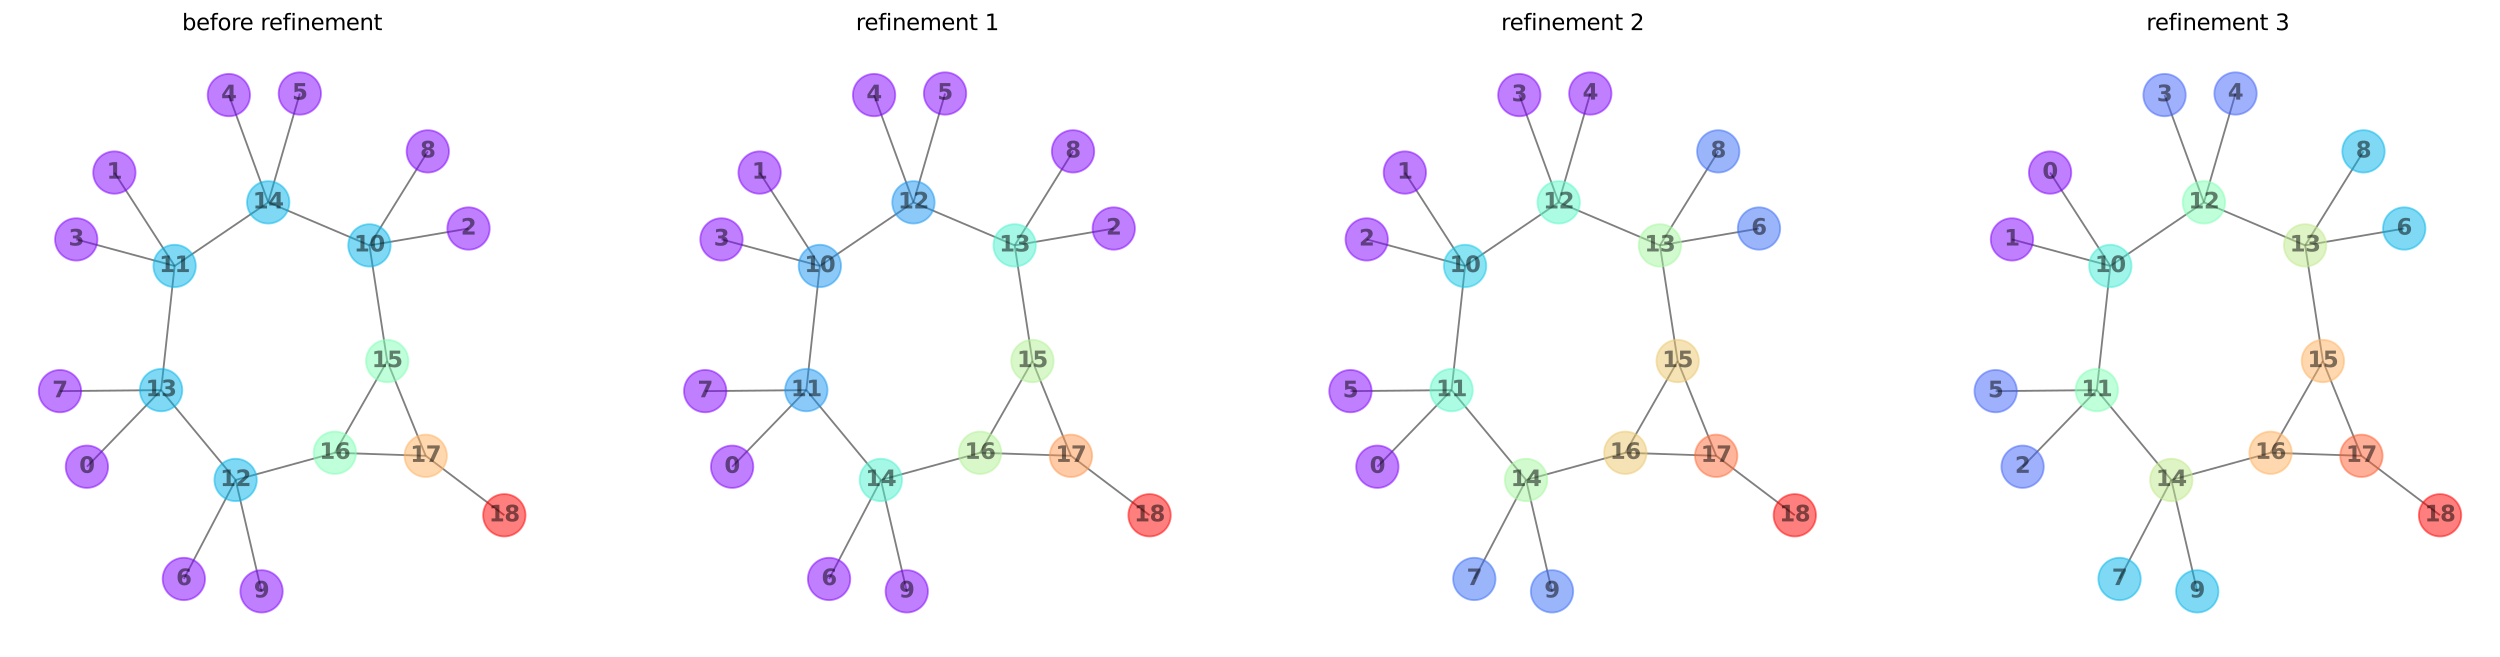 <?xml version="1.0" encoding="utf-8" standalone="no"?>
<!DOCTYPE svg PUBLIC "-//W3C//DTD SVG 1.1//EN"
  "http://www.w3.org/Graphics/SVG/1.1/DTD/svg11.dtd">
<svg xmlns:xlink="http://www.w3.org/1999/xlink" width="1353.6pt" height="355.678pt" viewBox="0 0 1353.6 355.678" xmlns="http://www.w3.org/2000/svg" version="1.1">
 <defs>
  <style type="text/css">*{stroke-linejoin: round; stroke-linecap: butt}</style>
 </defs>
 <g id="figure_1">
  <g id="patch_1">
   <path d="M 0 355.678 
L 1353.6 355.678 
L 1353.6 0 
L 0 0 
L 0 355.678 
z
" style="fill: none"/>
  </g>
  <g id="axes_1">
   <g id="LineCollection_1">
    <path d="M 94.552 143.997 
L 145.222 109.556 
" clip-path="url(#p26f44a5ed2)" style="fill: none; stroke: #000000; stroke-opacity: 0.5"/>
    <path d="M 94.552 143.997 
L 87.228 211.213 
" clip-path="url(#p26f44a5ed2)" style="fill: none; stroke: #000000; stroke-opacity: 0.5"/>
    <path d="M 94.552 143.997 
L 61.932 93.428 
" clip-path="url(#p26f44a5ed2)" style="fill: none; stroke: #000000; stroke-opacity: 0.5"/>
    <path d="M 94.552 143.997 
L 41.283 129.623 
" clip-path="url(#p26f44a5ed2)" style="fill: none; stroke: #000000; stroke-opacity: 0.5"/>
    <path d="M 87.228 211.213 
L 127.573 259.862 
" clip-path="url(#p26f44a5ed2)" style="fill: none; stroke: #000000; stroke-opacity: 0.5"/>
    <path d="M 87.228 211.213 
L 32.463 211.768 
" clip-path="url(#p26f44a5ed2)" style="fill: none; stroke: #000000; stroke-opacity: 0.5"/>
    <path d="M 87.228 211.213 
L 47.05 252.711 
" clip-path="url(#p26f44a5ed2)" style="fill: none; stroke: #000000; stroke-opacity: 0.5"/>
    <path d="M 127.573 259.862 
L 181.305 245.145 
" clip-path="url(#p26f44a5ed2)" style="fill: none; stroke: #000000; stroke-opacity: 0.5"/>
    <path d="M 127.573 259.862 
L 99.545 313.468 
" clip-path="url(#p26f44a5ed2)" style="fill: none; stroke: #000000; stroke-opacity: 0.5"/>
    <path d="M 127.573 259.862 
L 141.608 320.175 
" clip-path="url(#p26f44a5ed2)" style="fill: none; stroke: #000000; stroke-opacity: 0.5"/>
    <path d="M 181.305 245.145 
L 230.504 246.796 
" clip-path="url(#p26f44a5ed2)" style="fill: none; stroke: #000000; stroke-opacity: 0.5"/>
    <path d="M 181.305 245.145 
L 209.643 195.472 
" clip-path="url(#p26f44a5ed2)" style="fill: none; stroke: #000000; stroke-opacity: 0.5"/>
    <path d="M 209.643 195.472 
L 230.504 246.796 
" clip-path="url(#p26f44a5ed2)" style="fill: none; stroke: #000000; stroke-opacity: 0.5"/>
    <path d="M 209.643 195.472 
L 200.029 132.856 
" clip-path="url(#p26f44a5ed2)" style="fill: none; stroke: #000000; stroke-opacity: 0.5"/>
    <path d="M 230.504 246.796 
L 273.067 278.98 
" clip-path="url(#p26f44a5ed2)" style="fill: none; stroke: #000000; stroke-opacity: 0.5"/>
    <path d="M 200.029 132.856 
L 145.222 109.556 
" clip-path="url(#p26f44a5ed2)" style="fill: none; stroke: #000000; stroke-opacity: 0.5"/>
    <path d="M 200.029 132.856 
L 253.681 123.724 
" clip-path="url(#p26f44a5ed2)" style="fill: none; stroke: #000000; stroke-opacity: 0.5"/>
    <path d="M 200.029 132.856 
L 231.625 81.949 
" clip-path="url(#p26f44a5ed2)" style="fill: none; stroke: #000000; stroke-opacity: 0.5"/>
    <path d="M 145.222 109.556 
L 162.34 50.621 
" clip-path="url(#p26f44a5ed2)" style="fill: none; stroke: #000000; stroke-opacity: 0.5"/>
    <path d="M 145.222 109.556 
L 123.909 51.476 
" clip-path="url(#p26f44a5ed2)" style="fill: none; stroke: #000000; stroke-opacity: 0.5"/>
   </g>
   <g id="PathCollection_1">
    <defs>
     <path id="C0_0_d37fa01102" d="M 0 11.471 
C 3.042 11.471 5.96 10.262 8.111 8.111 
C 10.262 5.96 11.471 3.042 11.471 -0 
C 11.471 -3.042 10.262 -5.96 8.111 -8.111 
C 5.96 -10.262 3.042 -11.471 0 -11.471 
C -3.042 -11.471 -5.96 -10.262 -8.111 -8.111 
C -10.262 -5.96 -11.471 -3.042 -11.471 0 
C -11.471 3.042 -10.262 5.96 -8.111 8.111 
C -5.96 10.262 -3.042 11.471 0 11.471 
z
"/>
    </defs>
    <g clip-path="url(#p26f44a5ed2)">
     <use xlink:href="#C0_0_d37fa01102" x="94.552" y="143.997" style="fill: #00b5eb; fill-opacity: 0.5; stroke: #00b5eb; stroke-opacity: 0.5"/>
    </g>
    <g clip-path="url(#p26f44a5ed2)">
     <use xlink:href="#C0_0_d37fa01102" x="87.228" y="211.213" style="fill: #00b5eb; fill-opacity: 0.5; stroke: #00b5eb; stroke-opacity: 0.5"/>
    </g>
    <g clip-path="url(#p26f44a5ed2)">
     <use xlink:href="#C0_0_d37fa01102" x="127.573" y="259.862" style="fill: #00b5eb; fill-opacity: 0.5; stroke: #00b5eb; stroke-opacity: 0.5"/>
    </g>
    <g clip-path="url(#p26f44a5ed2)">
     <use xlink:href="#C0_0_d37fa01102" x="181.305" y="245.145" style="fill: #80ffb4; fill-opacity: 0.5; stroke: #80ffb4; stroke-opacity: 0.5"/>
    </g>
    <g clip-path="url(#p26f44a5ed2)">
     <use xlink:href="#C0_0_d37fa01102" x="209.643" y="195.472" style="fill: #80ffb4; fill-opacity: 0.5; stroke: #80ffb4; stroke-opacity: 0.5"/>
    </g>
    <g clip-path="url(#p26f44a5ed2)">
     <use xlink:href="#C0_0_d37fa01102" x="230.504" y="246.796" style="fill: #ffb360; fill-opacity: 0.5; stroke: #ffb360; stroke-opacity: 0.5"/>
    </g>
    <g clip-path="url(#p26f44a5ed2)">
     <use xlink:href="#C0_0_d37fa01102" x="273.067" y="278.98" style="fill: #ff0000; fill-opacity: 0.5; stroke: #ff0000; stroke-opacity: 0.5"/>
    </g>
    <g clip-path="url(#p26f44a5ed2)">
     <use xlink:href="#C0_0_d37fa01102" x="200.029" y="132.856" style="fill: #00b5eb; fill-opacity: 0.5; stroke: #00b5eb; stroke-opacity: 0.5"/>
    </g>
    <g clip-path="url(#p26f44a5ed2)">
     <use xlink:href="#C0_0_d37fa01102" x="145.222" y="109.556" style="fill: #00b5eb; fill-opacity: 0.5; stroke: #00b5eb; stroke-opacity: 0.5"/>
    </g>
    <g clip-path="url(#p26f44a5ed2)">
     <use xlink:href="#C0_0_d37fa01102" x="61.932" y="93.428" style="fill: #8000ff; fill-opacity: 0.5; stroke: #8000ff; stroke-opacity: 0.5"/>
    </g>
    <g clip-path="url(#p26f44a5ed2)">
     <use xlink:href="#C0_0_d37fa01102" x="41.283" y="129.623" style="fill: #8000ff; fill-opacity: 0.5; stroke: #8000ff; stroke-opacity: 0.5"/>
    </g>
    <g clip-path="url(#p26f44a5ed2)">
     <use xlink:href="#C0_0_d37fa01102" x="32.463" y="211.768" style="fill: #8000ff; fill-opacity: 0.5; stroke: #8000ff; stroke-opacity: 0.5"/>
    </g>
    <g clip-path="url(#p26f44a5ed2)">
     <use xlink:href="#C0_0_d37fa01102" x="47.05" y="252.711" style="fill: #8000ff; fill-opacity: 0.5; stroke: #8000ff; stroke-opacity: 0.5"/>
    </g>
    <g clip-path="url(#p26f44a5ed2)">
     <use xlink:href="#C0_0_d37fa01102" x="99.545" y="313.468" style="fill: #8000ff; fill-opacity: 0.5; stroke: #8000ff; stroke-opacity: 0.5"/>
    </g>
    <g clip-path="url(#p26f44a5ed2)">
     <use xlink:href="#C0_0_d37fa01102" x="141.608" y="320.175" style="fill: #8000ff; fill-opacity: 0.5; stroke: #8000ff; stroke-opacity: 0.5"/>
    </g>
    <g clip-path="url(#p26f44a5ed2)">
     <use xlink:href="#C0_0_d37fa01102" x="253.681" y="123.724" style="fill: #8000ff; fill-opacity: 0.5; stroke: #8000ff; stroke-opacity: 0.5"/>
    </g>
    <g clip-path="url(#p26f44a5ed2)">
     <use xlink:href="#C0_0_d37fa01102" x="231.625" y="81.949" style="fill: #8000ff; fill-opacity: 0.5; stroke: #8000ff; stroke-opacity: 0.5"/>
    </g>
    <g clip-path="url(#p26f44a5ed2)">
     <use xlink:href="#C0_0_d37fa01102" x="162.34" y="50.621" style="fill: #8000ff; fill-opacity: 0.5; stroke: #8000ff; stroke-opacity: 0.5"/>
    </g>
    <g clip-path="url(#p26f44a5ed2)">
     <use xlink:href="#C0_0_d37fa01102" x="123.909" y="51.476" style="fill: #8000ff; fill-opacity: 0.5; stroke: #8000ff; stroke-opacity: 0.5"/>
    </g>
   </g>
   <g id="text_1">
    <g clip-path="url(#p26f44a5ed2)">
     <!-- 11 -->
     <g style="opacity: 0.5" transform="translate(86.203 147.308)scale(0.12 -0.12)">
      <defs>
       <path id="DejaVuSans-Bold-31" d="M 750 831 
L 1813 831 
L 1813 3847 
L 722 3622 
L 722 4441 
L 1806 4666 
L 2950 4666 
L 2950 831 
L 4013 831 
L 4013 0 
L 750 0 
L 750 831 
z
" transform="scale(0.016)"/>
      </defs>
      <use xlink:href="#DejaVuSans-Bold-31"/>
      <use xlink:href="#DejaVuSans-Bold-31" x="69.58"/>
     </g>
    </g>
   </g>
   <g id="text_2">
    <g clip-path="url(#p26f44a5ed2)">
     <!-- 13 -->
     <g style="opacity: 0.5" transform="translate(78.878 214.524)scale(0.12 -0.12)">
      <defs>
       <path id="DejaVuSans-Bold-33" d="M 2981 2516 
Q 3453 2394 3698 2092 
Q 3944 1791 3944 1325 
Q 3944 631 3412 270 
Q 2881 -91 1863 -91 
Q 1503 -91 1142 -33 
Q 781 25 428 141 
L 428 1069 
Q 766 900 1098 814 
Q 1431 728 1753 728 
Q 2231 728 2486 893 
Q 2741 1059 2741 1369 
Q 2741 1688 2480 1852 
Q 2219 2016 1709 2016 
L 1228 2016 
L 1228 2791 
L 1734 2791 
Q 2188 2791 2409 2933 
Q 2631 3075 2631 3366 
Q 2631 3634 2415 3781 
Q 2200 3928 1806 3928 
Q 1516 3928 1219 3862 
Q 922 3797 628 3669 
L 628 4550 
Q 984 4650 1334 4700 
Q 1684 4750 2022 4750 
Q 2931 4750 3382 4451 
Q 3834 4153 3834 3553 
Q 3834 3144 3618 2883 
Q 3403 2622 2981 2516 
z
" transform="scale(0.016)"/>
      </defs>
      <use xlink:href="#DejaVuSans-Bold-31"/>
      <use xlink:href="#DejaVuSans-Bold-33" x="69.58"/>
     </g>
    </g>
   </g>
   <g id="text_3">
    <g clip-path="url(#p26f44a5ed2)">
     <!-- 12 -->
     <g style="opacity: 0.5" transform="translate(119.224 263.173)scale(0.12 -0.12)">
      <defs>
       <path id="DejaVuSans-Bold-32" d="M 1844 884 
L 3897 884 
L 3897 0 
L 506 0 
L 506 884 
L 2209 2388 
Q 2438 2594 2547 2791 
Q 2656 2988 2656 3200 
Q 2656 3528 2436 3728 
Q 2216 3928 1850 3928 
Q 1569 3928 1234 3808 
Q 900 3688 519 3450 
L 519 4475 
Q 925 4609 1322 4679 
Q 1719 4750 2100 4750 
Q 2938 4750 3402 4381 
Q 3866 4013 3866 3353 
Q 3866 2972 3669 2642 
Q 3472 2313 2841 1759 
L 1844 884 
z
" transform="scale(0.016)"/>
      </defs>
      <use xlink:href="#DejaVuSans-Bold-31"/>
      <use xlink:href="#DejaVuSans-Bold-32" x="69.58"/>
     </g>
    </g>
   </g>
   <g id="text_4">
    <g clip-path="url(#p26f44a5ed2)">
     <!-- 16 -->
     <g style="opacity: 0.5" transform="translate(172.956 248.456)scale(0.12 -0.12)">
      <defs>
       <path id="DejaVuSans-Bold-36" d="M 2316 2303 
Q 2000 2303 1842 2098 
Q 1684 1894 1684 1484 
Q 1684 1075 1842 870 
Q 2000 666 2316 666 
Q 2634 666 2792 870 
Q 2950 1075 2950 1484 
Q 2950 1894 2792 2098 
Q 2634 2303 2316 2303 
z
M 3803 4544 
L 3803 3681 
Q 3506 3822 3243 3889 
Q 2981 3956 2731 3956 
Q 2194 3956 1894 3657 
Q 1594 3359 1544 2772 
Q 1750 2925 1990 3001 
Q 2231 3078 2516 3078 
Q 3231 3078 3670 2659 
Q 4109 2241 4109 1563 
Q 4109 813 3618 361 
Q 3128 -91 2303 -91 
Q 1394 -91 895 523 
Q 397 1138 397 2266 
Q 397 3422 980 4083 
Q 1563 4744 2578 4744 
Q 2900 4744 3203 4694 
Q 3506 4644 3803 4544 
z
" transform="scale(0.016)"/>
      </defs>
      <use xlink:href="#DejaVuSans-Bold-31"/>
      <use xlink:href="#DejaVuSans-Bold-36" x="69.58"/>
     </g>
    </g>
   </g>
   <g id="text_5">
    <g clip-path="url(#p26f44a5ed2)">
     <!-- 15 -->
     <g style="opacity: 0.5" transform="translate(201.293 198.783)scale(0.12 -0.12)">
      <defs>
       <path id="DejaVuSans-Bold-35" d="M 678 4666 
L 3669 4666 
L 3669 3781 
L 1638 3781 
L 1638 3059 
Q 1775 3097 1914 3117 
Q 2053 3138 2203 3138 
Q 3056 3138 3531 2711 
Q 4006 2284 4006 1522 
Q 4006 766 3489 337 
Q 2972 -91 2053 -91 
Q 1656 -91 1267 -14 
Q 878 63 494 219 
L 494 1166 
Q 875 947 1217 837 
Q 1559 728 1863 728 
Q 2300 728 2551 942 
Q 2803 1156 2803 1522 
Q 2803 1891 2551 2103 
Q 2300 2316 1863 2316 
Q 1603 2316 1309 2248 
Q 1016 2181 678 2041 
L 678 4666 
z
" transform="scale(0.016)"/>
      </defs>
      <use xlink:href="#DejaVuSans-Bold-31"/>
      <use xlink:href="#DejaVuSans-Bold-35" x="69.58"/>
     </g>
    </g>
   </g>
   <g id="text_6">
    <g clip-path="url(#p26f44a5ed2)">
     <!-- 17 -->
     <g style="opacity: 0.5" transform="translate(222.155 250.107)scale(0.12 -0.12)">
      <defs>
       <path id="DejaVuSans-Bold-37" d="M 428 4666 
L 3944 4666 
L 3944 3988 
L 2125 0 
L 953 0 
L 2675 3781 
L 428 3781 
L 428 4666 
z
" transform="scale(0.016)"/>
      </defs>
      <use xlink:href="#DejaVuSans-Bold-31"/>
      <use xlink:href="#DejaVuSans-Bold-37" x="69.58"/>
     </g>
    </g>
   </g>
   <g id="text_7">
    <g clip-path="url(#p26f44a5ed2)">
     <!-- 18 -->
     <g style="opacity: 0.5" transform="translate(264.718 282.291)scale(0.12 -0.12)">
      <defs>
       <path id="DejaVuSans-Bold-38" d="M 2228 2088 
Q 1891 2088 1709 1903 
Q 1528 1719 1528 1375 
Q 1528 1031 1709 848 
Q 1891 666 2228 666 
Q 2563 666 2741 848 
Q 2919 1031 2919 1375 
Q 2919 1722 2741 1905 
Q 2563 2088 2228 2088 
z
M 1350 2484 
Q 925 2613 709 2878 
Q 494 3144 494 3541 
Q 494 4131 934 4440 
Q 1375 4750 2228 4750 
Q 3075 4750 3515 4442 
Q 3956 4134 3956 3541 
Q 3956 3144 3739 2878 
Q 3522 2613 3097 2484 
Q 3572 2353 3814 2058 
Q 4056 1763 4056 1313 
Q 4056 619 3595 264 
Q 3134 -91 2228 -91 
Q 1319 -91 855 264 
Q 391 619 391 1313 
Q 391 1763 633 2058 
Q 875 2353 1350 2484 
z
M 1631 3419 
Q 1631 3141 1786 2991 
Q 1941 2841 2228 2841 
Q 2509 2841 2662 2991 
Q 2816 3141 2816 3419 
Q 2816 3697 2662 3845 
Q 2509 3994 2228 3994 
Q 1941 3994 1786 3844 
Q 1631 3694 1631 3419 
z
" transform="scale(0.016)"/>
      </defs>
      <use xlink:href="#DejaVuSans-Bold-31"/>
      <use xlink:href="#DejaVuSans-Bold-38" x="69.58"/>
     </g>
    </g>
   </g>
   <g id="text_8">
    <g clip-path="url(#p26f44a5ed2)">
     <!-- 10 -->
     <g style="opacity: 0.5" transform="translate(191.679 136.167)scale(0.12 -0.12)">
      <defs>
       <path id="DejaVuSans-Bold-30" d="M 2944 2338 
Q 2944 3213 2780 3570 
Q 2616 3928 2228 3928 
Q 1841 3928 1675 3570 
Q 1509 3213 1509 2338 
Q 1509 1453 1675 1090 
Q 1841 728 2228 728 
Q 2613 728 2778 1090 
Q 2944 1453 2944 2338 
z
M 4147 2328 
Q 4147 1169 3647 539 
Q 3147 -91 2228 -91 
Q 1306 -91 806 539 
Q 306 1169 306 2328 
Q 306 3491 806 4120 
Q 1306 4750 2228 4750 
Q 3147 4750 3647 4120 
Q 4147 3491 4147 2328 
z
" transform="scale(0.016)"/>
      </defs>
      <use xlink:href="#DejaVuSans-Bold-31"/>
      <use xlink:href="#DejaVuSans-Bold-30" x="69.58"/>
     </g>
    </g>
   </g>
   <g id="text_9">
    <g clip-path="url(#p26f44a5ed2)">
     <!-- 14 -->
     <g style="opacity: 0.5" transform="translate(136.872 112.867)scale(0.12 -0.12)">
      <defs>
       <path id="DejaVuSans-Bold-34" d="M 2356 3675 
L 1038 1722 
L 2356 1722 
L 2356 3675 
z
M 2156 4666 
L 3494 4666 
L 3494 1722 
L 4159 1722 
L 4159 850 
L 3494 850 
L 3494 0 
L 2356 0 
L 2356 850 
L 288 850 
L 288 1881 
L 2156 4666 
z
" transform="scale(0.016)"/>
      </defs>
      <use xlink:href="#DejaVuSans-Bold-31"/>
      <use xlink:href="#DejaVuSans-Bold-34" x="69.58"/>
     </g>
    </g>
   </g>
   <g id="text_10">
    <g clip-path="url(#p26f44a5ed2)">
     <!-- 1 -->
     <g style="opacity: 0.5" transform="translate(57.757 96.739)scale(0.12 -0.12)">
      <use xlink:href="#DejaVuSans-Bold-31"/>
     </g>
    </g>
   </g>
   <g id="text_11">
    <g clip-path="url(#p26f44a5ed2)">
     <!-- 3 -->
     <g style="opacity: 0.5" transform="translate(37.109 132.934)scale(0.12 -0.12)">
      <use xlink:href="#DejaVuSans-Bold-33"/>
     </g>
    </g>
   </g>
   <g id="text_12">
    <g clip-path="url(#p26f44a5ed2)">
     <!-- 7 -->
     <g style="opacity: 0.5" transform="translate(28.289 215.08)scale(0.12 -0.12)">
      <use xlink:href="#DejaVuSans-Bold-37"/>
     </g>
    </g>
   </g>
   <g id="text_13">
    <g clip-path="url(#p26f44a5ed2)">
     <!-- 0 -->
     <g style="opacity: 0.5" transform="translate(42.875 256.022)scale(0.12 -0.12)">
      <use xlink:href="#DejaVuSans-Bold-30"/>
     </g>
    </g>
   </g>
   <g id="text_14">
    <g clip-path="url(#p26f44a5ed2)">
     <!-- 6 -->
     <g style="opacity: 0.5" transform="translate(95.371 316.78)scale(0.12 -0.12)">
      <use xlink:href="#DejaVuSans-Bold-36"/>
     </g>
    </g>
   </g>
   <g id="text_15">
    <g clip-path="url(#p26f44a5ed2)">
     <!-- 9 -->
     <g style="opacity: 0.5" transform="translate(137.433 323.486)scale(0.12 -0.12)">
      <defs>
       <path id="DejaVuSans-Bold-39" d="M 641 103 
L 641 966 
Q 928 831 1190 764 
Q 1453 697 1709 697 
Q 2247 697 2547 995 
Q 2847 1294 2900 1881 
Q 2688 1725 2447 1647 
Q 2206 1569 1925 1569 
Q 1209 1569 770 1986 
Q 331 2403 331 3084 
Q 331 3838 820 4291 
Q 1309 4744 2131 4744 
Q 3044 4744 3544 4128 
Q 4044 3513 4044 2388 
Q 4044 1231 3459 570 
Q 2875 -91 1856 -91 
Q 1528 -91 1228 -42 
Q 928 6 641 103 
z
M 2125 2350 
Q 2441 2350 2600 2554 
Q 2759 2759 2759 3169 
Q 2759 3575 2600 3781 
Q 2441 3988 2125 3988 
Q 1809 3988 1650 3781 
Q 1491 3575 1491 3169 
Q 1491 2759 1650 2554 
Q 1809 2350 2125 2350 
z
" transform="scale(0.016)"/>
      </defs>
      <use xlink:href="#DejaVuSans-Bold-39"/>
     </g>
    </g>
   </g>
   <g id="text_16">
    <g clip-path="url(#p26f44a5ed2)">
     <!-- 2 -->
     <g style="opacity: 0.5" transform="translate(249.506 127.036)scale(0.12 -0.12)">
      <use xlink:href="#DejaVuSans-Bold-32"/>
     </g>
    </g>
   </g>
   <g id="text_17">
    <g clip-path="url(#p26f44a5ed2)">
     <!-- 8 -->
     <g style="opacity: 0.5" transform="translate(227.451 85.26)scale(0.12 -0.12)">
      <use xlink:href="#DejaVuSans-Bold-38"/>
     </g>
    </g>
   </g>
   <g id="text_18">
    <g clip-path="url(#p26f44a5ed2)">
     <!-- 5 -->
     <g style="opacity: 0.5" transform="translate(158.165 53.933)scale(0.12 -0.12)">
      <use xlink:href="#DejaVuSans-Bold-35"/>
     </g>
    </g>
   </g>
   <g id="text_19">
    <g clip-path="url(#p26f44a5ed2)">
     <!-- 4 -->
     <g style="opacity: 0.5" transform="translate(119.734 54.788)scale(0.12 -0.12)">
      <use xlink:href="#DejaVuSans-Bold-34"/>
     </g>
    </g>
   </g>
   <g id="text_20">
    <!-- before refinement -->
    <g transform="translate(98.563 16.318)scale(0.12 -0.12)">
     <defs>
      <path id="DejaVuSans-62" d="M 3116 1747 
Q 3116 2381 2855 2742 
Q 2594 3103 2138 3103 
Q 1681 3103 1420 2742 
Q 1159 2381 1159 1747 
Q 1159 1113 1420 752 
Q 1681 391 2138 391 
Q 2594 391 2855 752 
Q 3116 1113 3116 1747 
z
M 1159 2969 
Q 1341 3281 1617 3432 
Q 1894 3584 2278 3584 
Q 2916 3584 3314 3078 
Q 3713 2572 3713 1747 
Q 3713 922 3314 415 
Q 2916 -91 2278 -91 
Q 1894 -91 1617 61 
Q 1341 213 1159 525 
L 1159 0 
L 581 0 
L 581 4863 
L 1159 4863 
L 1159 2969 
z
" transform="scale(0.016)"/>
      <path id="DejaVuSans-65" d="M 3597 1894 
L 3597 1613 
L 953 1613 
Q 991 1019 1311 708 
Q 1631 397 2203 397 
Q 2534 397 2845 478 
Q 3156 559 3463 722 
L 3463 178 
Q 3153 47 2828 -22 
Q 2503 -91 2169 -91 
Q 1331 -91 842 396 
Q 353 884 353 1716 
Q 353 2575 817 3079 
Q 1281 3584 2069 3584 
Q 2775 3584 3186 3129 
Q 3597 2675 3597 1894 
z
M 3022 2063 
Q 3016 2534 2758 2815 
Q 2500 3097 2075 3097 
Q 1594 3097 1305 2825 
Q 1016 2553 972 2059 
L 3022 2063 
z
" transform="scale(0.016)"/>
      <path id="DejaVuSans-66" d="M 2375 4863 
L 2375 4384 
L 1825 4384 
Q 1516 4384 1395 4259 
Q 1275 4134 1275 3809 
L 1275 3500 
L 2222 3500 
L 2222 3053 
L 1275 3053 
L 1275 0 
L 697 0 
L 697 3053 
L 147 3053 
L 147 3500 
L 697 3500 
L 697 3744 
Q 697 4328 969 4595 
Q 1241 4863 1831 4863 
L 2375 4863 
z
" transform="scale(0.016)"/>
      <path id="DejaVuSans-6f" d="M 1959 3097 
Q 1497 3097 1228 2736 
Q 959 2375 959 1747 
Q 959 1119 1226 758 
Q 1494 397 1959 397 
Q 2419 397 2687 759 
Q 2956 1122 2956 1747 
Q 2956 2369 2687 2733 
Q 2419 3097 1959 3097 
z
M 1959 3584 
Q 2709 3584 3137 3096 
Q 3566 2609 3566 1747 
Q 3566 888 3137 398 
Q 2709 -91 1959 -91 
Q 1206 -91 779 398 
Q 353 888 353 1747 
Q 353 2609 779 3096 
Q 1206 3584 1959 3584 
z
" transform="scale(0.016)"/>
      <path id="DejaVuSans-72" d="M 2631 2963 
Q 2534 3019 2420 3045 
Q 2306 3072 2169 3072 
Q 1681 3072 1420 2755 
Q 1159 2438 1159 1844 
L 1159 0 
L 581 0 
L 581 3500 
L 1159 3500 
L 1159 2956 
Q 1341 3275 1631 3429 
Q 1922 3584 2338 3584 
Q 2397 3584 2469 3576 
Q 2541 3569 2628 3553 
L 2631 2963 
z
" transform="scale(0.016)"/>
      <path id="DejaVuSans-20" transform="scale(0.016)"/>
      <path id="DejaVuSans-69" d="M 603 3500 
L 1178 3500 
L 1178 0 
L 603 0 
L 603 3500 
z
M 603 4863 
L 1178 4863 
L 1178 4134 
L 603 4134 
L 603 4863 
z
" transform="scale(0.016)"/>
      <path id="DejaVuSans-6e" d="M 3513 2113 
L 3513 0 
L 2938 0 
L 2938 2094 
Q 2938 2591 2744 2837 
Q 2550 3084 2163 3084 
Q 1697 3084 1428 2787 
Q 1159 2491 1159 1978 
L 1159 0 
L 581 0 
L 581 3500 
L 1159 3500 
L 1159 2956 
Q 1366 3272 1645 3428 
Q 1925 3584 2291 3584 
Q 2894 3584 3203 3211 
Q 3513 2838 3513 2113 
z
" transform="scale(0.016)"/>
      <path id="DejaVuSans-6d" d="M 3328 2828 
Q 3544 3216 3844 3400 
Q 4144 3584 4550 3584 
Q 5097 3584 5394 3201 
Q 5691 2819 5691 2113 
L 5691 0 
L 5113 0 
L 5113 2094 
Q 5113 2597 4934 2840 
Q 4756 3084 4391 3084 
Q 3944 3084 3684 2787 
Q 3425 2491 3425 1978 
L 3425 0 
L 2847 0 
L 2847 2094 
Q 2847 2600 2669 2842 
Q 2491 3084 2119 3084 
Q 1678 3084 1418 2786 
Q 1159 2488 1159 1978 
L 1159 0 
L 581 0 
L 581 3500 
L 1159 3500 
L 1159 2956 
Q 1356 3278 1631 3431 
Q 1906 3584 2284 3584 
Q 2666 3584 2933 3390 
Q 3200 3197 3328 2828 
z
" transform="scale(0.016)"/>
      <path id="DejaVuSans-74" d="M 1172 4494 
L 1172 3500 
L 2356 3500 
L 2356 3053 
L 1172 3053 
L 1172 1153 
Q 1172 725 1289 603 
Q 1406 481 1766 481 
L 2356 481 
L 2356 0 
L 1766 0 
Q 1100 0 847 248 
Q 594 497 594 1153 
L 594 3053 
L 172 3053 
L 172 3500 
L 594 3500 
L 594 4494 
L 1172 4494 
z
" transform="scale(0.016)"/>
     </defs>
     <use xlink:href="#DejaVuSans-62"/>
     <use xlink:href="#DejaVuSans-65" x="63.477"/>
     <use xlink:href="#DejaVuSans-66" x="125"/>
     <use xlink:href="#DejaVuSans-6f" x="160.205"/>
     <use xlink:href="#DejaVuSans-72" x="221.387"/>
     <use xlink:href="#DejaVuSans-65" x="260.25"/>
     <use xlink:href="#DejaVuSans-20" x="321.773"/>
     <use xlink:href="#DejaVuSans-72" x="353.561"/>
     <use xlink:href="#DejaVuSans-65" x="392.424"/>
     <use xlink:href="#DejaVuSans-66" x="453.947"/>
     <use xlink:href="#DejaVuSans-69" x="489.152"/>
     <use xlink:href="#DejaVuSans-6e" x="516.936"/>
     <use xlink:href="#DejaVuSans-65" x="580.314"/>
     <use xlink:href="#DejaVuSans-6d" x="641.838"/>
     <use xlink:href="#DejaVuSans-65" x="739.25"/>
     <use xlink:href="#DejaVuSans-6e" x="800.773"/>
     <use xlink:href="#DejaVuSans-74" x="864.152"/>
    </g>
   </g>
  </g>
  <g id="axes_2">
   <g id="LineCollection_2">
    <path d="M 443.909 143.997 
L 494.578 109.556 
" clip-path="url(#pc59103ca3e)" style="fill: none; stroke: #000000; stroke-opacity: 0.5"/>
    <path d="M 443.909 143.997 
L 436.584 211.213 
" clip-path="url(#pc59103ca3e)" style="fill: none; stroke: #000000; stroke-opacity: 0.5"/>
    <path d="M 443.909 143.997 
L 411.289 93.428 
" clip-path="url(#pc59103ca3e)" style="fill: none; stroke: #000000; stroke-opacity: 0.5"/>
    <path d="M 443.909 143.997 
L 390.64 129.623 
" clip-path="url(#pc59103ca3e)" style="fill: none; stroke: #000000; stroke-opacity: 0.5"/>
    <path d="M 436.584 211.213 
L 476.93 259.862 
" clip-path="url(#pc59103ca3e)" style="fill: none; stroke: #000000; stroke-opacity: 0.5"/>
    <path d="M 436.584 211.213 
L 381.82 211.768 
" clip-path="url(#pc59103ca3e)" style="fill: none; stroke: #000000; stroke-opacity: 0.5"/>
    <path d="M 436.584 211.213 
L 396.407 252.711 
" clip-path="url(#pc59103ca3e)" style="fill: none; stroke: #000000; stroke-opacity: 0.5"/>
    <path d="M 476.93 259.862 
L 530.662 245.145 
" clip-path="url(#pc59103ca3e)" style="fill: none; stroke: #000000; stroke-opacity: 0.5"/>
    <path d="M 476.93 259.862 
L 448.902 313.468 
" clip-path="url(#pc59103ca3e)" style="fill: none; stroke: #000000; stroke-opacity: 0.5"/>
    <path d="M 476.93 259.862 
L 490.965 320.175 
" clip-path="url(#pc59103ca3e)" style="fill: none; stroke: #000000; stroke-opacity: 0.5"/>
    <path d="M 530.662 245.145 
L 579.86 246.796 
" clip-path="url(#pc59103ca3e)" style="fill: none; stroke: #000000; stroke-opacity: 0.5"/>
    <path d="M 530.662 245.145 
L 558.999 195.472 
" clip-path="url(#pc59103ca3e)" style="fill: none; stroke: #000000; stroke-opacity: 0.5"/>
    <path d="M 558.999 195.472 
L 579.86 246.796 
" clip-path="url(#pc59103ca3e)" style="fill: none; stroke: #000000; stroke-opacity: 0.5"/>
    <path d="M 558.999 195.472 
L 549.385 132.856 
" clip-path="url(#pc59103ca3e)" style="fill: none; stroke: #000000; stroke-opacity: 0.5"/>
    <path d="M 579.86 246.796 
L 622.424 278.98 
" clip-path="url(#pc59103ca3e)" style="fill: none; stroke: #000000; stroke-opacity: 0.5"/>
    <path d="M 549.385 132.856 
L 494.578 109.556 
" clip-path="url(#pc59103ca3e)" style="fill: none; stroke: #000000; stroke-opacity: 0.5"/>
    <path d="M 549.385 132.856 
L 603.038 123.724 
" clip-path="url(#pc59103ca3e)" style="fill: none; stroke: #000000; stroke-opacity: 0.5"/>
    <path d="M 549.385 132.856 
L 580.982 81.949 
" clip-path="url(#pc59103ca3e)" style="fill: none; stroke: #000000; stroke-opacity: 0.5"/>
    <path d="M 494.578 109.556 
L 511.696 50.621 
" clip-path="url(#pc59103ca3e)" style="fill: none; stroke: #000000; stroke-opacity: 0.5"/>
    <path d="M 494.578 109.556 
L 473.265 51.476 
" clip-path="url(#pc59103ca3e)" style="fill: none; stroke: #000000; stroke-opacity: 0.5"/>
   </g>
   <g id="PathCollection_2">
    <defs>
     <path id="C1_0_be07a5893f" d="M 0 11.471 
C 3.042 11.471 5.96 10.262 8.111 8.111 
C 10.262 5.96 11.471 3.042 11.471 -0 
C 11.471 -3.042 10.262 -5.96 8.111 -8.111 
C 5.96 -10.262 3.042 -11.471 0 -11.471 
C -3.042 -11.471 -5.96 -10.262 -8.111 -8.111 
C -10.262 -5.96 -11.471 -3.042 -11.471 0 
C -11.471 3.042 -10.262 5.96 -8.111 8.111 
C -5.96 10.262 -3.042 11.471 0 11.471 
z
"/>
    </defs>
    <g clip-path="url(#pc59103ca3e)">
     <use xlink:href="#C1_0_be07a5893f" x="443.909" y="143.997" style="fill: #1996f3; fill-opacity: 0.5; stroke: #1996f3; stroke-opacity: 0.5"/>
    </g>
    <g clip-path="url(#pc59103ca3e)">
     <use xlink:href="#C1_0_be07a5893f" x="436.584" y="211.213" style="fill: #1996f3; fill-opacity: 0.5; stroke: #1996f3; stroke-opacity: 0.5"/>
    </g>
    <g clip-path="url(#pc59103ca3e)">
     <use xlink:href="#C1_0_be07a5893f" x="476.93" y="259.862" style="fill: #4df3ce; fill-opacity: 0.5; stroke: #4df3ce; stroke-opacity: 0.5"/>
    </g>
    <g clip-path="url(#pc59103ca3e)">
     <use xlink:href="#C1_0_be07a5893f" x="530.662" y="245.145" style="fill: #b2f396; fill-opacity: 0.5; stroke: #b2f396; stroke-opacity: 0.5"/>
    </g>
    <g clip-path="url(#pc59103ca3e)">
     <use xlink:href="#C1_0_be07a5893f" x="558.999" y="195.472" style="fill: #b2f396; fill-opacity: 0.5; stroke: #b2f396; stroke-opacity: 0.5"/>
    </g>
    <g clip-path="url(#pc59103ca3e)">
     <use xlink:href="#C1_0_be07a5893f" x="579.86" y="246.796" style="fill: #ff964f; fill-opacity: 0.5; stroke: #ff964f; stroke-opacity: 0.5"/>
    </g>
    <g clip-path="url(#pc59103ca3e)">
     <use xlink:href="#C1_0_be07a5893f" x="622.424" y="278.98" style="fill: #ff0000; fill-opacity: 0.5; stroke: #ff0000; stroke-opacity: 0.5"/>
    </g>
    <g clip-path="url(#pc59103ca3e)">
     <use xlink:href="#C1_0_be07a5893f" x="549.385" y="132.856" style="fill: #4df3ce; fill-opacity: 0.5; stroke: #4df3ce; stroke-opacity: 0.5"/>
    </g>
    <g clip-path="url(#pc59103ca3e)">
     <use xlink:href="#C1_0_be07a5893f" x="494.578" y="109.556" style="fill: #1996f3; fill-opacity: 0.5; stroke: #1996f3; stroke-opacity: 0.5"/>
    </g>
    <g clip-path="url(#pc59103ca3e)">
     <use xlink:href="#C1_0_be07a5893f" x="411.289" y="93.428" style="fill: #8000ff; fill-opacity: 0.5; stroke: #8000ff; stroke-opacity: 0.5"/>
    </g>
    <g clip-path="url(#pc59103ca3e)">
     <use xlink:href="#C1_0_be07a5893f" x="390.64" y="129.623" style="fill: #8000ff; fill-opacity: 0.5; stroke: #8000ff; stroke-opacity: 0.5"/>
    </g>
    <g clip-path="url(#pc59103ca3e)">
     <use xlink:href="#C1_0_be07a5893f" x="381.82" y="211.768" style="fill: #8000ff; fill-opacity: 0.5; stroke: #8000ff; stroke-opacity: 0.5"/>
    </g>
    <g clip-path="url(#pc59103ca3e)">
     <use xlink:href="#C1_0_be07a5893f" x="396.407" y="252.711" style="fill: #8000ff; fill-opacity: 0.5; stroke: #8000ff; stroke-opacity: 0.5"/>
    </g>
    <g clip-path="url(#pc59103ca3e)">
     <use xlink:href="#C1_0_be07a5893f" x="448.902" y="313.468" style="fill: #8000ff; fill-opacity: 0.5; stroke: #8000ff; stroke-opacity: 0.5"/>
    </g>
    <g clip-path="url(#pc59103ca3e)">
     <use xlink:href="#C1_0_be07a5893f" x="490.965" y="320.175" style="fill: #8000ff; fill-opacity: 0.5; stroke: #8000ff; stroke-opacity: 0.5"/>
    </g>
    <g clip-path="url(#pc59103ca3e)">
     <use xlink:href="#C1_0_be07a5893f" x="603.038" y="123.724" style="fill: #8000ff; fill-opacity: 0.5; stroke: #8000ff; stroke-opacity: 0.5"/>
    </g>
    <g clip-path="url(#pc59103ca3e)">
     <use xlink:href="#C1_0_be07a5893f" x="580.982" y="81.949" style="fill: #8000ff; fill-opacity: 0.5; stroke: #8000ff; stroke-opacity: 0.5"/>
    </g>
    <g clip-path="url(#pc59103ca3e)">
     <use xlink:href="#C1_0_be07a5893f" x="511.696" y="50.621" style="fill: #8000ff; fill-opacity: 0.5; stroke: #8000ff; stroke-opacity: 0.5"/>
    </g>
    <g clip-path="url(#pc59103ca3e)">
     <use xlink:href="#C1_0_be07a5893f" x="473.265" y="51.476" style="fill: #8000ff; fill-opacity: 0.5; stroke: #8000ff; stroke-opacity: 0.5"/>
    </g>
   </g>
   <g id="text_21">
    <g clip-path="url(#pc59103ca3e)">
     <!-- 10 -->
     <g style="opacity: 0.5" transform="translate(435.559 147.308)scale(0.12 -0.12)">
      <use xlink:href="#DejaVuSans-Bold-31"/>
      <use xlink:href="#DejaVuSans-Bold-30" x="69.58"/>
     </g>
    </g>
   </g>
   <g id="text_22">
    <g clip-path="url(#pc59103ca3e)">
     <!-- 11 -->
     <g style="opacity: 0.5" transform="translate(428.235 214.524)scale(0.12 -0.12)">
      <use xlink:href="#DejaVuSans-Bold-31"/>
      <use xlink:href="#DejaVuSans-Bold-31" x="69.58"/>
     </g>
    </g>
   </g>
   <g id="text_23">
    <g clip-path="url(#pc59103ca3e)">
     <!-- 14 -->
     <g style="opacity: 0.5" transform="translate(468.58 263.173)scale(0.12 -0.12)">
      <use xlink:href="#DejaVuSans-Bold-31"/>
      <use xlink:href="#DejaVuSans-Bold-34" x="69.58"/>
     </g>
    </g>
   </g>
   <g id="text_24">
    <g clip-path="url(#pc59103ca3e)">
     <!-- 16 -->
     <g style="opacity: 0.5" transform="translate(522.312 248.456)scale(0.12 -0.12)">
      <use xlink:href="#DejaVuSans-Bold-31"/>
      <use xlink:href="#DejaVuSans-Bold-36" x="69.58"/>
     </g>
    </g>
   </g>
   <g id="text_25">
    <g clip-path="url(#pc59103ca3e)">
     <!-- 15 -->
     <g style="opacity: 0.5" transform="translate(550.65 198.783)scale(0.12 -0.12)">
      <use xlink:href="#DejaVuSans-Bold-31"/>
      <use xlink:href="#DejaVuSans-Bold-35" x="69.58"/>
     </g>
    </g>
   </g>
   <g id="text_26">
    <g clip-path="url(#pc59103ca3e)">
     <!-- 17 -->
     <g style="opacity: 0.5" transform="translate(571.511 250.107)scale(0.12 -0.12)">
      <use xlink:href="#DejaVuSans-Bold-31"/>
      <use xlink:href="#DejaVuSans-Bold-37" x="69.58"/>
     </g>
    </g>
   </g>
   <g id="text_27">
    <g clip-path="url(#pc59103ca3e)">
     <!-- 18 -->
     <g style="opacity: 0.5" transform="translate(614.074 282.291)scale(0.12 -0.12)">
      <use xlink:href="#DejaVuSans-Bold-31"/>
      <use xlink:href="#DejaVuSans-Bold-38" x="69.58"/>
     </g>
    </g>
   </g>
   <g id="text_28">
    <g clip-path="url(#pc59103ca3e)">
     <!-- 13 -->
     <g style="opacity: 0.5" transform="translate(541.036 136.167)scale(0.12 -0.12)">
      <use xlink:href="#DejaVuSans-Bold-31"/>
      <use xlink:href="#DejaVuSans-Bold-33" x="69.58"/>
     </g>
    </g>
   </g>
   <g id="text_29">
    <g clip-path="url(#pc59103ca3e)">
     <!-- 12 -->
     <g style="opacity: 0.5" transform="translate(486.229 112.867)scale(0.12 -0.12)">
      <use xlink:href="#DejaVuSans-Bold-31"/>
      <use xlink:href="#DejaVuSans-Bold-32" x="69.58"/>
     </g>
    </g>
   </g>
   <g id="text_30">
    <g clip-path="url(#pc59103ca3e)">
     <!-- 1 -->
     <g style="opacity: 0.5" transform="translate(407.114 96.739)scale(0.12 -0.12)">
      <use xlink:href="#DejaVuSans-Bold-31"/>
     </g>
    </g>
   </g>
   <g id="text_31">
    <g clip-path="url(#pc59103ca3e)">
     <!-- 3 -->
     <g style="opacity: 0.5" transform="translate(386.465 132.934)scale(0.12 -0.12)">
      <use xlink:href="#DejaVuSans-Bold-33"/>
     </g>
    </g>
   </g>
   <g id="text_32">
    <g clip-path="url(#pc59103ca3e)">
     <!-- 7 -->
     <g style="opacity: 0.5" transform="translate(377.645 215.08)scale(0.12 -0.12)">
      <use xlink:href="#DejaVuSans-Bold-37"/>
     </g>
    </g>
   </g>
   <g id="text_33">
    <g clip-path="url(#pc59103ca3e)">
     <!-- 0 -->
     <g style="opacity: 0.5" transform="translate(392.232 256.022)scale(0.12 -0.12)">
      <use xlink:href="#DejaVuSans-Bold-30"/>
     </g>
    </g>
   </g>
   <g id="text_34">
    <g clip-path="url(#pc59103ca3e)">
     <!-- 6 -->
     <g style="opacity: 0.5" transform="translate(444.727 316.78)scale(0.12 -0.12)">
      <use xlink:href="#DejaVuSans-Bold-36"/>
     </g>
    </g>
   </g>
   <g id="text_35">
    <g clip-path="url(#pc59103ca3e)">
     <!-- 9 -->
     <g style="opacity: 0.5" transform="translate(486.79 323.486)scale(0.12 -0.12)">
      <use xlink:href="#DejaVuSans-Bold-39"/>
     </g>
    </g>
   </g>
   <g id="text_36">
    <g clip-path="url(#pc59103ca3e)">
     <!-- 2 -->
     <g style="opacity: 0.5" transform="translate(598.863 127.036)scale(0.12 -0.12)">
      <use xlink:href="#DejaVuSans-Bold-32"/>
     </g>
    </g>
   </g>
   <g id="text_37">
    <g clip-path="url(#pc59103ca3e)">
     <!-- 8 -->
     <g style="opacity: 0.5" transform="translate(576.807 85.26)scale(0.12 -0.12)">
      <use xlink:href="#DejaVuSans-Bold-38"/>
     </g>
    </g>
   </g>
   <g id="text_38">
    <g clip-path="url(#pc59103ca3e)">
     <!-- 5 -->
     <g style="opacity: 0.5" transform="translate(507.522 53.933)scale(0.12 -0.12)">
      <use xlink:href="#DejaVuSans-Bold-35"/>
     </g>
    </g>
   </g>
   <g id="text_39">
    <g clip-path="url(#pc59103ca3e)">
     <!-- 4 -->
     <g style="opacity: 0.5" transform="translate(469.091 54.788)scale(0.12 -0.12)">
      <use xlink:href="#DejaVuSans-Bold-34"/>
     </g>
    </g>
   </g>
   <g id="text_40">
    <!-- refinement 1 -->
    <g transform="translate(463.41 16.318)scale(0.12 -0.12)">
     <defs>
      <path id="DejaVuSans-31" d="M 794 531 
L 1825 531 
L 1825 4091 
L 703 3866 
L 703 4441 
L 1819 4666 
L 2450 4666 
L 2450 531 
L 3481 531 
L 3481 0 
L 794 0 
L 794 531 
z
" transform="scale(0.016)"/>
     </defs>
     <use xlink:href="#DejaVuSans-72"/>
     <use xlink:href="#DejaVuSans-65" x="38.863"/>
     <use xlink:href="#DejaVuSans-66" x="100.387"/>
     <use xlink:href="#DejaVuSans-69" x="135.592"/>
     <use xlink:href="#DejaVuSans-6e" x="163.375"/>
     <use xlink:href="#DejaVuSans-65" x="226.754"/>
     <use xlink:href="#DejaVuSans-6d" x="288.277"/>
     <use xlink:href="#DejaVuSans-65" x="385.689"/>
     <use xlink:href="#DejaVuSans-6e" x="447.213"/>
     <use xlink:href="#DejaVuSans-74" x="510.592"/>
     <use xlink:href="#DejaVuSans-20" x="549.801"/>
     <use xlink:href="#DejaVuSans-31" x="581.588"/>
    </g>
   </g>
  </g>
  <g id="axes_3">
   <g id="LineCollection_3">
    <path d="M 793.265 143.997 
L 843.935 109.556 
" clip-path="url(#p1b3d207983)" style="fill: none; stroke: #000000; stroke-opacity: 0.5"/>
    <path d="M 793.265 143.997 
L 785.941 211.213 
" clip-path="url(#p1b3d207983)" style="fill: none; stroke: #000000; stroke-opacity: 0.5"/>
    <path d="M 793.265 143.997 
L 760.645 93.428 
" clip-path="url(#p1b3d207983)" style="fill: none; stroke: #000000; stroke-opacity: 0.5"/>
    <path d="M 793.265 143.997 
L 739.996 129.623 
" clip-path="url(#p1b3d207983)" style="fill: none; stroke: #000000; stroke-opacity: 0.5"/>
    <path d="M 785.941 211.213 
L 826.286 259.862 
" clip-path="url(#p1b3d207983)" style="fill: none; stroke: #000000; stroke-opacity: 0.5"/>
    <path d="M 785.941 211.213 
L 731.176 211.768 
" clip-path="url(#p1b3d207983)" style="fill: none; stroke: #000000; stroke-opacity: 0.5"/>
    <path d="M 785.941 211.213 
L 745.763 252.711 
" clip-path="url(#p1b3d207983)" style="fill: none; stroke: #000000; stroke-opacity: 0.5"/>
    <path d="M 826.286 259.862 
L 880.018 245.145 
" clip-path="url(#p1b3d207983)" style="fill: none; stroke: #000000; stroke-opacity: 0.5"/>
    <path d="M 826.286 259.862 
L 798.258 313.468 
" clip-path="url(#p1b3d207983)" style="fill: none; stroke: #000000; stroke-opacity: 0.5"/>
    <path d="M 826.286 259.862 
L 840.321 320.175 
" clip-path="url(#p1b3d207983)" style="fill: none; stroke: #000000; stroke-opacity: 0.5"/>
    <path d="M 880.018 245.145 
L 929.217 246.796 
" clip-path="url(#p1b3d207983)" style="fill: none; stroke: #000000; stroke-opacity: 0.5"/>
    <path d="M 880.018 245.145 
L 908.356 195.472 
" clip-path="url(#p1b3d207983)" style="fill: none; stroke: #000000; stroke-opacity: 0.5"/>
    <path d="M 908.356 195.472 
L 929.217 246.796 
" clip-path="url(#p1b3d207983)" style="fill: none; stroke: #000000; stroke-opacity: 0.5"/>
    <path d="M 908.356 195.472 
L 898.742 132.856 
" clip-path="url(#p1b3d207983)" style="fill: none; stroke: #000000; stroke-opacity: 0.5"/>
    <path d="M 929.217 246.796 
L 971.78 278.98 
" clip-path="url(#p1b3d207983)" style="fill: none; stroke: #000000; stroke-opacity: 0.5"/>
    <path d="M 898.742 132.856 
L 843.935 109.556 
" clip-path="url(#p1b3d207983)" style="fill: none; stroke: #000000; stroke-opacity: 0.5"/>
    <path d="M 898.742 132.856 
L 952.394 123.724 
" clip-path="url(#p1b3d207983)" style="fill: none; stroke: #000000; stroke-opacity: 0.5"/>
    <path d="M 898.742 132.856 
L 930.338 81.949 
" clip-path="url(#p1b3d207983)" style="fill: none; stroke: #000000; stroke-opacity: 0.5"/>
    <path d="M 843.935 109.556 
L 861.053 50.621 
" clip-path="url(#p1b3d207983)" style="fill: none; stroke: #000000; stroke-opacity: 0.5"/>
    <path d="M 843.935 109.556 
L 822.622 51.476 
" clip-path="url(#p1b3d207983)" style="fill: none; stroke: #000000; stroke-opacity: 0.5"/>
   </g>
   <g id="PathCollection_3">
    <defs>
     <path id="C2_0_0a429ec80e" d="M 0 11.471 
C 3.042 11.471 5.96 10.262 8.111 8.111 
C 10.262 5.96 11.471 3.042 11.471 -0 
C 11.471 -3.042 10.262 -5.96 8.111 -8.111 
C 5.96 -10.262 3.042 -11.471 0 -11.471 
C -3.042 -11.471 -5.96 -10.262 -8.111 -8.111 
C -10.262 -5.96 -11.471 -3.042 -11.471 0 
C -11.471 3.042 -10.262 5.96 -8.111 8.111 
C -5.96 10.262 -3.042 11.471 0 11.471 
z
"/>
    </defs>
    <g clip-path="url(#p1b3d207983)">
     <use xlink:href="#C2_0_0a429ec80e" x="793.265" y="143.997" style="fill: #12c8e6; fill-opacity: 0.5; stroke: #12c8e6; stroke-opacity: 0.5"/>
    </g>
    <g clip-path="url(#p1b3d207983)">
     <use xlink:href="#C2_0_0a429ec80e" x="785.941" y="211.213" style="fill: #5af8c8; fill-opacity: 0.5; stroke: #5af8c8; stroke-opacity: 0.5"/>
    </g>
    <g clip-path="url(#p1b3d207983)">
     <use xlink:href="#C2_0_0a429ec80e" x="826.286" y="259.862" style="fill: #a4f89f; fill-opacity: 0.5; stroke: #a4f89f; stroke-opacity: 0.5"/>
    </g>
    <g clip-path="url(#p1b3d207983)">
     <use xlink:href="#C2_0_0a429ec80e" x="880.018" y="245.145" style="fill: #ecc86f; fill-opacity: 0.5; stroke: #ecc86f; stroke-opacity: 0.5"/>
    </g>
    <g clip-path="url(#p1b3d207983)">
     <use xlink:href="#C2_0_0a429ec80e" x="908.356" y="195.472" style="fill: #ecc86f; fill-opacity: 0.5; stroke: #ecc86f; stroke-opacity: 0.5"/>
    </g>
    <g clip-path="url(#p1b3d207983)">
     <use xlink:href="#C2_0_0a429ec80e" x="929.217" y="246.796" style="fill: #ff6d38; fill-opacity: 0.5; stroke: #ff6d38; stroke-opacity: 0.5"/>
    </g>
    <g clip-path="url(#p1b3d207983)">
     <use xlink:href="#C2_0_0a429ec80e" x="971.78" y="278.98" style="fill: #ff0000; fill-opacity: 0.5; stroke: #ff0000; stroke-opacity: 0.5"/>
    </g>
    <g clip-path="url(#p1b3d207983)">
     <use xlink:href="#C2_0_0a429ec80e" x="898.742" y="132.856" style="fill: #a4f89f; fill-opacity: 0.5; stroke: #a4f89f; stroke-opacity: 0.5"/>
    </g>
    <g clip-path="url(#p1b3d207983)">
     <use xlink:href="#C2_0_0a429ec80e" x="843.935" y="109.556" style="fill: #5af8c8; fill-opacity: 0.5; stroke: #5af8c8; stroke-opacity: 0.5"/>
    </g>
    <g clip-path="url(#p1b3d207983)">
     <use xlink:href="#C2_0_0a429ec80e" x="760.645" y="93.428" style="fill: #8000ff; fill-opacity: 0.5; stroke: #8000ff; stroke-opacity: 0.5"/>
    </g>
    <g clip-path="url(#p1b3d207983)">
     <use xlink:href="#C2_0_0a429ec80e" x="739.996" y="129.623" style="fill: #8000ff; fill-opacity: 0.5; stroke: #8000ff; stroke-opacity: 0.5"/>
    </g>
    <g clip-path="url(#p1b3d207983)">
     <use xlink:href="#C2_0_0a429ec80e" x="731.176" y="211.768" style="fill: #8000ff; fill-opacity: 0.5; stroke: #8000ff; stroke-opacity: 0.5"/>
    </g>
    <g clip-path="url(#p1b3d207983)">
     <use xlink:href="#C2_0_0a429ec80e" x="745.763" y="252.711" style="fill: #8000ff; fill-opacity: 0.5; stroke: #8000ff; stroke-opacity: 0.5"/>
    </g>
    <g clip-path="url(#p1b3d207983)">
     <use xlink:href="#C2_0_0a429ec80e" x="798.258" y="313.468" style="fill: #386df9; fill-opacity: 0.5; stroke: #386df9; stroke-opacity: 0.5"/>
    </g>
    <g clip-path="url(#p1b3d207983)">
     <use xlink:href="#C2_0_0a429ec80e" x="840.321" y="320.175" style="fill: #386df9; fill-opacity: 0.5; stroke: #386df9; stroke-opacity: 0.5"/>
    </g>
    <g clip-path="url(#p1b3d207983)">
     <use xlink:href="#C2_0_0a429ec80e" x="952.394" y="123.724" style="fill: #386df9; fill-opacity: 0.5; stroke: #386df9; stroke-opacity: 0.5"/>
    </g>
    <g clip-path="url(#p1b3d207983)">
     <use xlink:href="#C2_0_0a429ec80e" x="930.338" y="81.949" style="fill: #386df9; fill-opacity: 0.5; stroke: #386df9; stroke-opacity: 0.5"/>
    </g>
    <g clip-path="url(#p1b3d207983)">
     <use xlink:href="#C2_0_0a429ec80e" x="861.053" y="50.621" style="fill: #8000ff; fill-opacity: 0.5; stroke: #8000ff; stroke-opacity: 0.5"/>
    </g>
    <g clip-path="url(#p1b3d207983)">
     <use xlink:href="#C2_0_0a429ec80e" x="822.622" y="51.476" style="fill: #8000ff; fill-opacity: 0.5; stroke: #8000ff; stroke-opacity: 0.5"/>
    </g>
   </g>
   <g id="text_41">
    <g clip-path="url(#p1b3d207983)">
     <!-- 10 -->
     <g style="opacity: 0.5" transform="translate(784.916 147.308)scale(0.12 -0.12)">
      <use xlink:href="#DejaVuSans-Bold-31"/>
      <use xlink:href="#DejaVuSans-Bold-30" x="69.58"/>
     </g>
    </g>
   </g>
   <g id="text_42">
    <g clip-path="url(#p1b3d207983)">
     <!-- 11 -->
     <g style="opacity: 0.5" transform="translate(777.591 214.524)scale(0.12 -0.12)">
      <use xlink:href="#DejaVuSans-Bold-31"/>
      <use xlink:href="#DejaVuSans-Bold-31" x="69.58"/>
     </g>
    </g>
   </g>
   <g id="text_43">
    <g clip-path="url(#p1b3d207983)">
     <!-- 14 -->
     <g style="opacity: 0.5" transform="translate(817.937 263.173)scale(0.12 -0.12)">
      <use xlink:href="#DejaVuSans-Bold-31"/>
      <use xlink:href="#DejaVuSans-Bold-34" x="69.58"/>
     </g>
    </g>
   </g>
   <g id="text_44">
    <g clip-path="url(#p1b3d207983)">
     <!-- 16 -->
     <g style="opacity: 0.5" transform="translate(871.669 248.456)scale(0.12 -0.12)">
      <use xlink:href="#DejaVuSans-Bold-31"/>
      <use xlink:href="#DejaVuSans-Bold-36" x="69.58"/>
     </g>
    </g>
   </g>
   <g id="text_45">
    <g clip-path="url(#p1b3d207983)">
     <!-- 15 -->
     <g style="opacity: 0.5" transform="translate(900.006 198.783)scale(0.12 -0.12)">
      <use xlink:href="#DejaVuSans-Bold-31"/>
      <use xlink:href="#DejaVuSans-Bold-35" x="69.58"/>
     </g>
    </g>
   </g>
   <g id="text_46">
    <g clip-path="url(#p1b3d207983)">
     <!-- 17 -->
     <g style="opacity: 0.5" transform="translate(920.868 250.107)scale(0.12 -0.12)">
      <use xlink:href="#DejaVuSans-Bold-31"/>
      <use xlink:href="#DejaVuSans-Bold-37" x="69.58"/>
     </g>
    </g>
   </g>
   <g id="text_47">
    <g clip-path="url(#p1b3d207983)">
     <!-- 18 -->
     <g style="opacity: 0.5" transform="translate(963.431 282.291)scale(0.12 -0.12)">
      <use xlink:href="#DejaVuSans-Bold-31"/>
      <use xlink:href="#DejaVuSans-Bold-38" x="69.58"/>
     </g>
    </g>
   </g>
   <g id="text_48">
    <g clip-path="url(#p1b3d207983)">
     <!-- 13 -->
     <g style="opacity: 0.5" transform="translate(890.392 136.167)scale(0.12 -0.12)">
      <use xlink:href="#DejaVuSans-Bold-31"/>
      <use xlink:href="#DejaVuSans-Bold-33" x="69.58"/>
     </g>
    </g>
   </g>
   <g id="text_49">
    <g clip-path="url(#p1b3d207983)">
     <!-- 12 -->
     <g style="opacity: 0.5" transform="translate(835.586 112.867)scale(0.12 -0.12)">
      <use xlink:href="#DejaVuSans-Bold-31"/>
      <use xlink:href="#DejaVuSans-Bold-32" x="69.58"/>
     </g>
    </g>
   </g>
   <g id="text_50">
    <g clip-path="url(#p1b3d207983)">
     <!-- 1 -->
     <g style="opacity: 0.5" transform="translate(756.471 96.739)scale(0.12 -0.12)">
      <use xlink:href="#DejaVuSans-Bold-31"/>
     </g>
    </g>
   </g>
   <g id="text_51">
    <g clip-path="url(#p1b3d207983)">
     <!-- 2 -->
     <g style="opacity: 0.5" transform="translate(735.822 132.934)scale(0.12 -0.12)">
      <use xlink:href="#DejaVuSans-Bold-32"/>
     </g>
    </g>
   </g>
   <g id="text_52">
    <g clip-path="url(#p1b3d207983)">
     <!-- 5 -->
     <g style="opacity: 0.5" transform="translate(727.002 215.08)scale(0.12 -0.12)">
      <use xlink:href="#DejaVuSans-Bold-35"/>
     </g>
    </g>
   </g>
   <g id="text_53">
    <g clip-path="url(#p1b3d207983)">
     <!-- 0 -->
     <g style="opacity: 0.5" transform="translate(741.589 256.022)scale(0.12 -0.12)">
      <use xlink:href="#DejaVuSans-Bold-30"/>
     </g>
    </g>
   </g>
   <g id="text_54">
    <g clip-path="url(#p1b3d207983)">
     <!-- 7 -->
     <g style="opacity: 0.5" transform="translate(794.084 316.78)scale(0.12 -0.12)">
      <use xlink:href="#DejaVuSans-Bold-37"/>
     </g>
    </g>
   </g>
   <g id="text_55">
    <g clip-path="url(#p1b3d207983)">
     <!-- 9 -->
     <g style="opacity: 0.5" transform="translate(836.146 323.486)scale(0.12 -0.12)">
      <use xlink:href="#DejaVuSans-Bold-39"/>
     </g>
    </g>
   </g>
   <g id="text_56">
    <g clip-path="url(#p1b3d207983)">
     <!-- 6 -->
     <g style="opacity: 0.5" transform="translate(948.219 127.036)scale(0.12 -0.12)">
      <use xlink:href="#DejaVuSans-Bold-36"/>
     </g>
    </g>
   </g>
   <g id="text_57">
    <g clip-path="url(#p1b3d207983)">
     <!-- 8 -->
     <g style="opacity: 0.5" transform="translate(926.164 85.26)scale(0.12 -0.12)">
      <use xlink:href="#DejaVuSans-Bold-38"/>
     </g>
    </g>
   </g>
   <g id="text_58">
    <g clip-path="url(#p1b3d207983)">
     <!-- 4 -->
     <g style="opacity: 0.5" transform="translate(856.878 53.933)scale(0.12 -0.12)">
      <use xlink:href="#DejaVuSans-Bold-34"/>
     </g>
    </g>
   </g>
   <g id="text_59">
    <g clip-path="url(#p1b3d207983)">
     <!-- 3 -->
     <g style="opacity: 0.5" transform="translate(818.447 54.788)scale(0.12 -0.12)">
      <use xlink:href="#DejaVuSans-Bold-33"/>
     </g>
    </g>
   </g>
   <g id="text_60">
    <!-- refinement 2 -->
    <g transform="translate(812.766 16.318)scale(0.12 -0.12)">
     <defs>
      <path id="DejaVuSans-32" d="M 1228 531 
L 3431 531 
L 3431 0 
L 469 0 
L 469 531 
Q 828 903 1448 1529 
Q 2069 2156 2228 2338 
Q 2531 2678 2651 2914 
Q 2772 3150 2772 3378 
Q 2772 3750 2511 3984 
Q 2250 4219 1831 4219 
Q 1534 4219 1204 4116 
Q 875 4013 500 3803 
L 500 4441 
Q 881 4594 1212 4672 
Q 1544 4750 1819 4750 
Q 2544 4750 2975 4387 
Q 3406 4025 3406 3419 
Q 3406 3131 3298 2873 
Q 3191 2616 2906 2266 
Q 2828 2175 2409 1742 
Q 1991 1309 1228 531 
z
" transform="scale(0.016)"/>
     </defs>
     <use xlink:href="#DejaVuSans-72"/>
     <use xlink:href="#DejaVuSans-65" x="38.863"/>
     <use xlink:href="#DejaVuSans-66" x="100.387"/>
     <use xlink:href="#DejaVuSans-69" x="135.592"/>
     <use xlink:href="#DejaVuSans-6e" x="163.375"/>
     <use xlink:href="#DejaVuSans-65" x="226.754"/>
     <use xlink:href="#DejaVuSans-6d" x="288.277"/>
     <use xlink:href="#DejaVuSans-65" x="385.689"/>
     <use xlink:href="#DejaVuSans-6e" x="447.213"/>
     <use xlink:href="#DejaVuSans-74" x="510.592"/>
     <use xlink:href="#DejaVuSans-20" x="549.801"/>
     <use xlink:href="#DejaVuSans-32" x="581.588"/>
    </g>
   </g>
  </g>
  <g id="axes_4">
   <g id="LineCollection_4">
    <path d="M 1142.622 143.997 
L 1193.291 109.556 
" clip-path="url(#p0297b7ead3)" style="fill: none; stroke: #000000; stroke-opacity: 0.5"/>
    <path d="M 1142.622 143.997 
L 1135.297 211.213 
" clip-path="url(#p0297b7ead3)" style="fill: none; stroke: #000000; stroke-opacity: 0.5"/>
    <path d="M 1142.622 143.997 
L 1110.002 93.428 
" clip-path="url(#p0297b7ead3)" style="fill: none; stroke: #000000; stroke-opacity: 0.5"/>
    <path d="M 1142.622 143.997 
L 1089.353 129.623 
" clip-path="url(#p0297b7ead3)" style="fill: none; stroke: #000000; stroke-opacity: 0.5"/>
    <path d="M 1135.297 211.213 
L 1175.643 259.862 
" clip-path="url(#p0297b7ead3)" style="fill: none; stroke: #000000; stroke-opacity: 0.5"/>
    <path d="M 1135.297 211.213 
L 1080.533 211.768 
" clip-path="url(#p0297b7ead3)" style="fill: none; stroke: #000000; stroke-opacity: 0.5"/>
    <path d="M 1135.297 211.213 
L 1095.12 252.711 
" clip-path="url(#p0297b7ead3)" style="fill: none; stroke: #000000; stroke-opacity: 0.5"/>
    <path d="M 1175.643 259.862 
L 1229.375 245.145 
" clip-path="url(#p0297b7ead3)" style="fill: none; stroke: #000000; stroke-opacity: 0.5"/>
    <path d="M 1175.643 259.862 
L 1147.615 313.468 
" clip-path="url(#p0297b7ead3)" style="fill: none; stroke: #000000; stroke-opacity: 0.5"/>
    <path d="M 1175.643 259.862 
L 1189.678 320.175 
" clip-path="url(#p0297b7ead3)" style="fill: none; stroke: #000000; stroke-opacity: 0.5"/>
    <path d="M 1229.375 245.145 
L 1278.573 246.796 
" clip-path="url(#p0297b7ead3)" style="fill: none; stroke: #000000; stroke-opacity: 0.5"/>
    <path d="M 1229.375 245.145 
L 1257.712 195.472 
" clip-path="url(#p0297b7ead3)" style="fill: none; stroke: #000000; stroke-opacity: 0.5"/>
    <path d="M 1257.712 195.472 
L 1278.573 246.796 
" clip-path="url(#p0297b7ead3)" style="fill: none; stroke: #000000; stroke-opacity: 0.5"/>
    <path d="M 1257.712 195.472 
L 1248.098 132.856 
" clip-path="url(#p0297b7ead3)" style="fill: none; stroke: #000000; stroke-opacity: 0.5"/>
    <path d="M 1278.573 246.796 
L 1321.137 278.98 
" clip-path="url(#p0297b7ead3)" style="fill: none; stroke: #000000; stroke-opacity: 0.5"/>
    <path d="M 1248.098 132.856 
L 1193.291 109.556 
" clip-path="url(#p0297b7ead3)" style="fill: none; stroke: #000000; stroke-opacity: 0.5"/>
    <path d="M 1248.098 132.856 
L 1301.751 123.724 
" clip-path="url(#p0297b7ead3)" style="fill: none; stroke: #000000; stroke-opacity: 0.5"/>
    <path d="M 1248.098 132.856 
L 1279.695 81.949 
" clip-path="url(#p0297b7ead3)" style="fill: none; stroke: #000000; stroke-opacity: 0.5"/>
    <path d="M 1193.291 109.556 
L 1210.409 50.621 
" clip-path="url(#p0297b7ead3)" style="fill: none; stroke: #000000; stroke-opacity: 0.5"/>
    <path d="M 1193.291 109.556 
L 1171.978 51.476 
" clip-path="url(#p0297b7ead3)" style="fill: none; stroke: #000000; stroke-opacity: 0.5"/>
   </g>
   <g id="PathCollection_4">
    <defs>
     <path id="C3_0_3e70153412" d="M 0 11.471 
C 3.042 11.471 5.96 10.262 8.111 8.111 
C 10.262 5.96 11.471 3.042 11.471 -0 
C 11.471 -3.042 10.262 -5.96 8.111 -8.111 
C 5.96 -10.262 3.042 -11.471 0 -11.471 
C -3.042 -11.471 -5.96 -10.262 -8.111 -8.111 
C -10.262 -5.96 -11.471 -3.042 -11.471 0 
C -11.471 3.042 -10.262 5.96 -8.111 8.111 
C -5.96 10.262 -3.042 11.471 0 11.471 
z
"/>
    </defs>
    <g clip-path="url(#p0297b7ead3)">
     <use xlink:href="#C3_0_3e70153412" x="1142.622" y="143.997" style="fill: #40ecd4; fill-opacity: 0.5; stroke: #40ecd4; stroke-opacity: 0.5"/>
    </g>
    <g clip-path="url(#p0297b7ead3)">
     <use xlink:href="#C3_0_3e70153412" x="1135.297" y="211.213" style="fill: #80ffb4; fill-opacity: 0.5; stroke: #80ffb4; stroke-opacity: 0.5"/>
    </g>
    <g clip-path="url(#p0297b7ead3)">
     <use xlink:href="#C3_0_3e70153412" x="1175.643" y="259.862" style="fill: #c0eb8d; fill-opacity: 0.5; stroke: #c0eb8d; stroke-opacity: 0.5"/>
    </g>
    <g clip-path="url(#p0297b7ead3)">
     <use xlink:href="#C3_0_3e70153412" x="1229.375" y="245.145" style="fill: #ffb360; fill-opacity: 0.5; stroke: #ffb360; stroke-opacity: 0.5"/>
    </g>
    <g clip-path="url(#p0297b7ead3)">
     <use xlink:href="#C3_0_3e70153412" x="1257.712" y="195.472" style="fill: #ffb360; fill-opacity: 0.5; stroke: #ffb360; stroke-opacity: 0.5"/>
    </g>
    <g clip-path="url(#p0297b7ead3)">
     <use xlink:href="#C3_0_3e70153412" x="1278.573" y="246.796" style="fill: #ff5f30; fill-opacity: 0.5; stroke: #ff5f30; stroke-opacity: 0.5"/>
    </g>
    <g clip-path="url(#p0297b7ead3)">
     <use xlink:href="#C3_0_3e70153412" x="1321.137" y="278.98" style="fill: #ff0000; fill-opacity: 0.5; stroke: #ff0000; stroke-opacity: 0.5"/>
    </g>
    <g clip-path="url(#p0297b7ead3)">
     <use xlink:href="#C3_0_3e70153412" x="1248.098" y="132.856" style="fill: #c0eb8d; fill-opacity: 0.5; stroke: #c0eb8d; stroke-opacity: 0.5"/>
    </g>
    <g clip-path="url(#p0297b7ead3)">
     <use xlink:href="#C3_0_3e70153412" x="1193.291" y="109.556" style="fill: #80ffb4; fill-opacity: 0.5; stroke: #80ffb4; stroke-opacity: 0.5"/>
    </g>
    <g clip-path="url(#p0297b7ead3)">
     <use xlink:href="#C3_0_3e70153412" x="1110.002" y="93.428" style="fill: #8000ff; fill-opacity: 0.5; stroke: #8000ff; stroke-opacity: 0.5"/>
    </g>
    <g clip-path="url(#p0297b7ead3)">
     <use xlink:href="#C3_0_3e70153412" x="1089.353" y="129.623" style="fill: #8000ff; fill-opacity: 0.5; stroke: #8000ff; stroke-opacity: 0.5"/>
    </g>
    <g clip-path="url(#p0297b7ead3)">
     <use xlink:href="#C3_0_3e70153412" x="1080.533" y="211.768" style="fill: #4062fa; fill-opacity: 0.5; stroke: #4062fa; stroke-opacity: 0.5"/>
    </g>
    <g clip-path="url(#p0297b7ead3)">
     <use xlink:href="#C3_0_3e70153412" x="1095.12" y="252.711" style="fill: #4062fa; fill-opacity: 0.5; stroke: #4062fa; stroke-opacity: 0.5"/>
    </g>
    <g clip-path="url(#p0297b7ead3)">
     <use xlink:href="#C3_0_3e70153412" x="1147.615" y="313.468" style="fill: #00b5eb; fill-opacity: 0.5; stroke: #00b5eb; stroke-opacity: 0.5"/>
    </g>
    <g clip-path="url(#p0297b7ead3)">
     <use xlink:href="#C3_0_3e70153412" x="1189.678" y="320.175" style="fill: #00b5eb; fill-opacity: 0.5; stroke: #00b5eb; stroke-opacity: 0.5"/>
    </g>
    <g clip-path="url(#p0297b7ead3)">
     <use xlink:href="#C3_0_3e70153412" x="1301.751" y="123.724" style="fill: #00b5eb; fill-opacity: 0.5; stroke: #00b5eb; stroke-opacity: 0.5"/>
    </g>
    <g clip-path="url(#p0297b7ead3)">
     <use xlink:href="#C3_0_3e70153412" x="1279.695" y="81.949" style="fill: #00b5eb; fill-opacity: 0.5; stroke: #00b5eb; stroke-opacity: 0.5"/>
    </g>
    <g clip-path="url(#p0297b7ead3)">
     <use xlink:href="#C3_0_3e70153412" x="1210.409" y="50.621" style="fill: #4062fa; fill-opacity: 0.5; stroke: #4062fa; stroke-opacity: 0.5"/>
    </g>
    <g clip-path="url(#p0297b7ead3)">
     <use xlink:href="#C3_0_3e70153412" x="1171.978" y="51.476" style="fill: #4062fa; fill-opacity: 0.5; stroke: #4062fa; stroke-opacity: 0.5"/>
    </g>
   </g>
   <g id="text_61">
    <g clip-path="url(#p0297b7ead3)">
     <!-- 10 -->
     <g style="opacity: 0.5" transform="translate(1134.272 147.308)scale(0.12 -0.12)">
      <use xlink:href="#DejaVuSans-Bold-31"/>
      <use xlink:href="#DejaVuSans-Bold-30" x="69.58"/>
     </g>
    </g>
   </g>
   <g id="text_62">
    <g clip-path="url(#p0297b7ead3)">
     <!-- 11 -->
     <g style="opacity: 0.5" transform="translate(1126.948 214.524)scale(0.12 -0.12)">
      <use xlink:href="#DejaVuSans-Bold-31"/>
      <use xlink:href="#DejaVuSans-Bold-31" x="69.58"/>
     </g>
    </g>
   </g>
   <g id="text_63">
    <g clip-path="url(#p0297b7ead3)">
     <!-- 14 -->
     <g style="opacity: 0.5" transform="translate(1167.293 263.173)scale(0.12 -0.12)">
      <use xlink:href="#DejaVuSans-Bold-31"/>
      <use xlink:href="#DejaVuSans-Bold-34" x="69.58"/>
     </g>
    </g>
   </g>
   <g id="text_64">
    <g clip-path="url(#p0297b7ead3)">
     <!-- 16 -->
     <g style="opacity: 0.5" transform="translate(1221.025 248.456)scale(0.12 -0.12)">
      <use xlink:href="#DejaVuSans-Bold-31"/>
      <use xlink:href="#DejaVuSans-Bold-36" x="69.58"/>
     </g>
    </g>
   </g>
   <g id="text_65">
    <g clip-path="url(#p0297b7ead3)">
     <!-- 15 -->
     <g style="opacity: 0.5" transform="translate(1249.363 198.783)scale(0.12 -0.12)">
      <use xlink:href="#DejaVuSans-Bold-31"/>
      <use xlink:href="#DejaVuSans-Bold-35" x="69.58"/>
     </g>
    </g>
   </g>
   <g id="text_66">
    <g clip-path="url(#p0297b7ead3)">
     <!-- 17 -->
     <g style="opacity: 0.5" transform="translate(1270.224 250.107)scale(0.12 -0.12)">
      <use xlink:href="#DejaVuSans-Bold-31"/>
      <use xlink:href="#DejaVuSans-Bold-37" x="69.58"/>
     </g>
    </g>
   </g>
   <g id="text_67">
    <g clip-path="url(#p0297b7ead3)">
     <!-- 18 -->
     <g style="opacity: 0.5" transform="translate(1312.787 282.291)scale(0.12 -0.12)">
      <use xlink:href="#DejaVuSans-Bold-31"/>
      <use xlink:href="#DejaVuSans-Bold-38" x="69.58"/>
     </g>
    </g>
   </g>
   <g id="text_68">
    <g clip-path="url(#p0297b7ead3)">
     <!-- 13 -->
     <g style="opacity: 0.5" transform="translate(1239.749 136.167)scale(0.12 -0.12)">
      <use xlink:href="#DejaVuSans-Bold-31"/>
      <use xlink:href="#DejaVuSans-Bold-33" x="69.58"/>
     </g>
    </g>
   </g>
   <g id="text_69">
    <g clip-path="url(#p0297b7ead3)">
     <!-- 12 -->
     <g style="opacity: 0.5" transform="translate(1184.942 112.867)scale(0.12 -0.12)">
      <use xlink:href="#DejaVuSans-Bold-31"/>
      <use xlink:href="#DejaVuSans-Bold-32" x="69.58"/>
     </g>
    </g>
   </g>
   <g id="text_70">
    <g clip-path="url(#p0297b7ead3)">
     <!-- 0 -->
     <g style="opacity: 0.5" transform="translate(1105.827 96.739)scale(0.12 -0.12)">
      <use xlink:href="#DejaVuSans-Bold-30"/>
     </g>
    </g>
   </g>
   <g id="text_71">
    <g clip-path="url(#p0297b7ead3)">
     <!-- 1 -->
     <g style="opacity: 0.5" transform="translate(1085.178 132.934)scale(0.12 -0.12)">
      <use xlink:href="#DejaVuSans-Bold-31"/>
     </g>
    </g>
   </g>
   <g id="text_72">
    <g clip-path="url(#p0297b7ead3)">
     <!-- 5 -->
     <g style="opacity: 0.5" transform="translate(1076.358 215.08)scale(0.12 -0.12)">
      <use xlink:href="#DejaVuSans-Bold-35"/>
     </g>
    </g>
   </g>
   <g id="text_73">
    <g clip-path="url(#p0297b7ead3)">
     <!-- 2 -->
     <g style="opacity: 0.5" transform="translate(1090.945 256.022)scale(0.12 -0.12)">
      <use xlink:href="#DejaVuSans-Bold-32"/>
     </g>
    </g>
   </g>
   <g id="text_74">
    <g clip-path="url(#p0297b7ead3)">
     <!-- 7 -->
     <g style="opacity: 0.5" transform="translate(1143.44 316.78)scale(0.12 -0.12)">
      <use xlink:href="#DejaVuSans-Bold-37"/>
     </g>
    </g>
   </g>
   <g id="text_75">
    <g clip-path="url(#p0297b7ead3)">
     <!-- 9 -->
     <g style="opacity: 0.5" transform="translate(1185.503 323.486)scale(0.12 -0.12)">
      <use xlink:href="#DejaVuSans-Bold-39"/>
     </g>
    </g>
   </g>
   <g id="text_76">
    <g clip-path="url(#p0297b7ead3)">
     <!-- 6 -->
     <g style="opacity: 0.5" transform="translate(1297.576 127.036)scale(0.12 -0.12)">
      <use xlink:href="#DejaVuSans-Bold-36"/>
     </g>
    </g>
   </g>
   <g id="text_77">
    <g clip-path="url(#p0297b7ead3)">
     <!-- 8 -->
     <g style="opacity: 0.5" transform="translate(1275.52 85.26)scale(0.12 -0.12)">
      <use xlink:href="#DejaVuSans-Bold-38"/>
     </g>
    </g>
   </g>
   <g id="text_78">
    <g clip-path="url(#p0297b7ead3)">
     <!-- 4 -->
     <g style="opacity: 0.5" transform="translate(1206.235 53.933)scale(0.12 -0.12)">
      <use xlink:href="#DejaVuSans-Bold-34"/>
     </g>
    </g>
   </g>
   <g id="text_79">
    <g clip-path="url(#p0297b7ead3)">
     <!-- 3 -->
     <g style="opacity: 0.5" transform="translate(1167.804 54.788)scale(0.12 -0.12)">
      <use xlink:href="#DejaVuSans-Bold-33"/>
     </g>
    </g>
   </g>
   <g id="text_80">
    <!-- refinement 3 -->
    <g transform="translate(1162.123 16.318)scale(0.12 -0.12)">
     <defs>
      <path id="DejaVuSans-33" d="M 2597 2516 
Q 3050 2419 3304 2112 
Q 3559 1806 3559 1356 
Q 3559 666 3084 287 
Q 2609 -91 1734 -91 
Q 1441 -91 1130 -33 
Q 819 25 488 141 
L 488 750 
Q 750 597 1062 519 
Q 1375 441 1716 441 
Q 2309 441 2620 675 
Q 2931 909 2931 1356 
Q 2931 1769 2642 2001 
Q 2353 2234 1838 2234 
L 1294 2234 
L 1294 2753 
L 1863 2753 
Q 2328 2753 2575 2939 
Q 2822 3125 2822 3475 
Q 2822 3834 2567 4026 
Q 2313 4219 1838 4219 
Q 1578 4219 1281 4162 
Q 984 4106 628 3988 
L 628 4550 
Q 988 4650 1302 4700 
Q 1616 4750 1894 4750 
Q 2613 4750 3031 4423 
Q 3450 4097 3450 3541 
Q 3450 3153 3228 2886 
Q 3006 2619 2597 2516 
z
" transform="scale(0.016)"/>
     </defs>
     <use xlink:href="#DejaVuSans-72"/>
     <use xlink:href="#DejaVuSans-65" x="38.863"/>
     <use xlink:href="#DejaVuSans-66" x="100.387"/>
     <use xlink:href="#DejaVuSans-69" x="135.592"/>
     <use xlink:href="#DejaVuSans-6e" x="163.375"/>
     <use xlink:href="#DejaVuSans-65" x="226.754"/>
     <use xlink:href="#DejaVuSans-6d" x="288.277"/>
     <use xlink:href="#DejaVuSans-65" x="385.689"/>
     <use xlink:href="#DejaVuSans-6e" x="447.213"/>
     <use xlink:href="#DejaVuSans-74" x="510.592"/>
     <use xlink:href="#DejaVuSans-20" x="549.801"/>
     <use xlink:href="#DejaVuSans-33" x="581.588"/>
    </g>
   </g>
  </g>
 </g>
 <defs>
  <clipPath id="p26f44a5ed2">
   <rect x="7.2" y="22.318" width="291.13" height="326.16"/>
  </clipPath>
  <clipPath id="pc59103ca3e">
   <rect x="356.557" y="22.318" width="291.13" height="326.16"/>
  </clipPath>
  <clipPath id="p1b3d207983">
   <rect x="705.913" y="22.318" width="291.13" height="326.16"/>
  </clipPath>
  <clipPath id="p0297b7ead3">
   <rect x="1055.27" y="22.318" width="291.13" height="326.16"/>
  </clipPath>
 </defs>
</svg>
